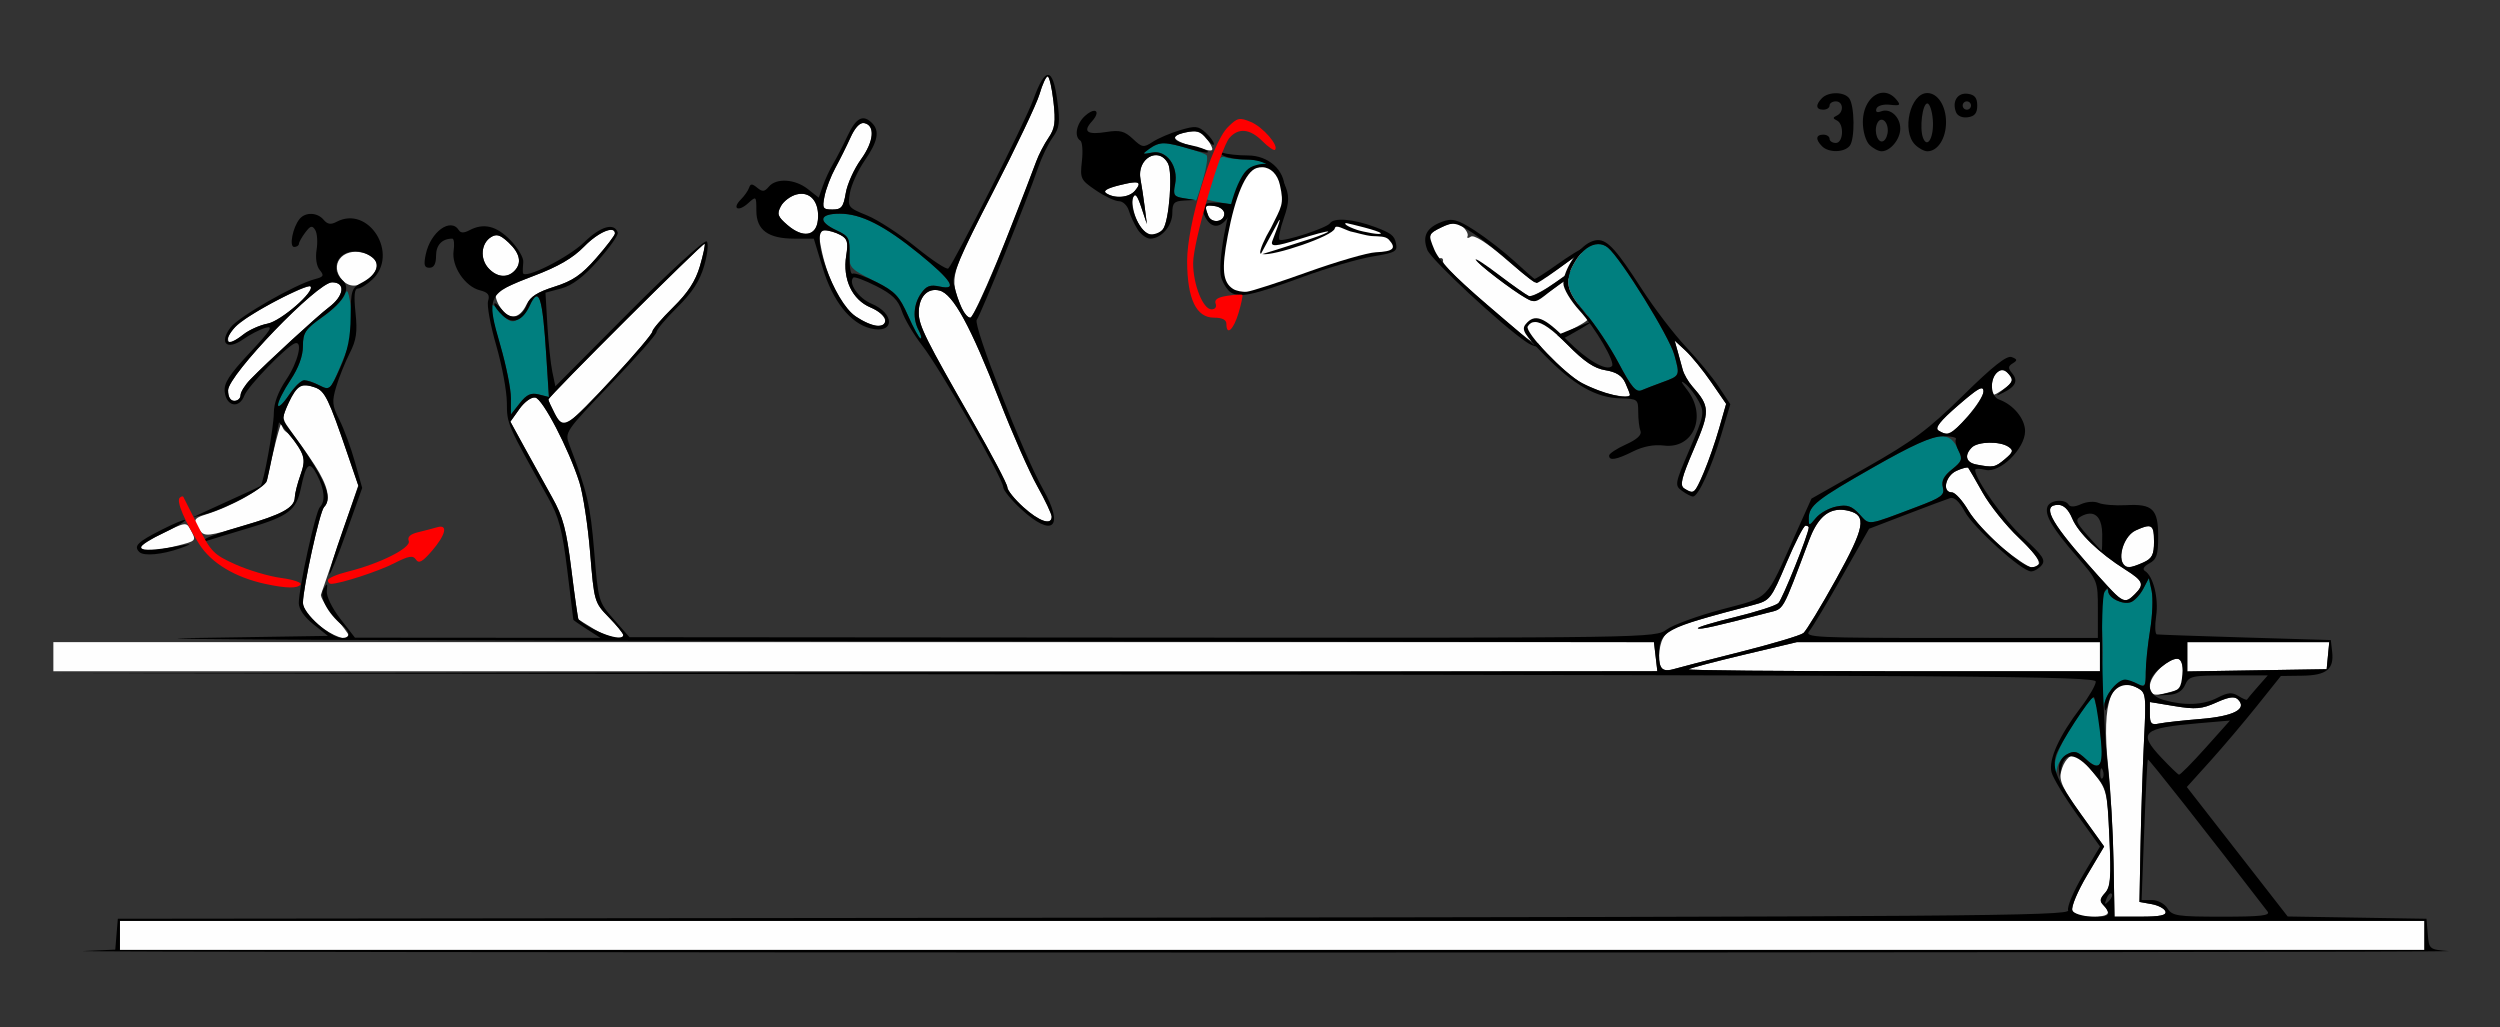 <?xml version="1.0" encoding="UTF-8" standalone="no"?>
<!-- Created with Inkscape (http://www.inkscape.org/) -->

<svg
   xmlns:dc="http://purl.org/dc/elements/1.1/"
   xmlns:cc="http://creativecommons.org/ns#"
   xmlns:rdf="http://www.w3.org/1999/02/22-rdf-syntax-ns#"
   xmlns:svg="http://www.w3.org/2000/svg"
   xmlns="http://www.w3.org/2000/svg"
   xmlns:sodipodi="http://sodipodi.sourceforge.net/DTD/sodipodi-0.dtd"
   xmlns:inkscape="http://www.inkscape.org/namespaces/inkscape"
   id="svg3426"
   version="1.1"
   inkscape:version="0.91 r13725"
   width="601"
   height="247"
   viewBox="0 0 601 247"
   sodipodi:docname="bb920802.svg">
  <rect x="0" y="0" width="601" height="247" fill="#333333" stroke="none"/>
  <defs
     id="defs3430" />
  <sodipodi:namedview
     pagecolor="#b3b3b3"
     bordercolor="#666666"
     borderopacity="1"
     objecttolerance="10"
     gridtolerance="10"
     guidetolerance="10"
     inkscape:pageopacity="0"
     inkscape:pageshadow="2"
     inkscape:window-width="1509"
     inkscape:window-height="800"
     id="namedview3428"
     showgrid="false"
     inkscape:zoom="1.1127288"
     inkscape:cx="227.6735"
     inkscape:cy="222.1696"
     inkscape:window-x="0"
     inkscape:window-y="0"
     inkscape:window-maximized="0"
     inkscape:current-layer="svg3426"
     fit-margin-top="0"
     fit-margin-left="0"
     fit-margin-right="0"
     fit-margin-bottom="0" />
  <g
     id="g4159"
     transform="translate(4.828,3.369)">
    <path
       style="fill:#fefefe"
       d="m 360.682,76.7 c -10.961,-9.012 -18.797,-16.274 -18.614,-17.252 0.114,-0.606 -0.265,-0.92 -0.841,-0.698 -0.619,0.239 -1.406,-0.881 -1.925,-2.741 -0.798,-2.86 -0.576,-3.291 2.449,-4.757 2.54,-1.231 3.718,-1.275 4.981,-0.188 0.91,0.784 1.47,1.841 1.245,2.349 -0.225,0.508 0.122,0.558 0.772,0.111 0.737,-0.507 3.693,1.336 7.854,4.898 3.67,3.141 7.007,5.859 7.417,6.041 0.409,0.181 3.013,-1.296 5.786,-3.284 6.273,-4.496 7.936,-5.189 6.177,-2.573 -1.98,2.944 -11.926,9.792 -13.322,9.173 -0.645,-0.286 -3.896,-2.54 -7.223,-5.01 -3.327,-2.469 -5.578,-3.91 -5.002,-3.202 1.428,1.757 11.517,9.117 12.837,9.364 0.585,0.11 3.082,-1.247 5.548,-3.016 2.466,-1.768 4.614,-3.17 4.772,-3.114 0.159,0.056 0.299,1.599 0.313,3.429 0.018,2.469 0.519,3.812 1.941,5.205 1.872,1.833 1.809,1.934 -2.683,4.317 -8.044,4.269 -8.409,4.296 -12.483,0.947 z"
       id="path4208"
       inkscape:connector-curvature="0" />
    <path
       style="fill:#000000"
       d="M 362.08,78.839 C 356.18,74.862 339.215,59.08 338.306,56.723 c -1.268,-3.285 -0.231,-5.331 3.418,-6.739 2.503,-0.966 3.817,-0.63 7.939,2.027 2.717,1.752 6.983,5.049 9.48,7.328 2.497,2.279 4.702,4.228 4.901,4.332 0.199,0.104 2.63,-1.438 5.403,-3.425 2.773,-1.988 5.833,-3.884 6.8,-4.213 1.471,-0.502 -9.518,7.7 -11.55,8.621 -0.369,0.167 -3.004,-1.81 -5.855,-4.395 -2.851,-2.584 -7.171,-6.005 -9.599,-7.602 -3.952,-2.599 -4.751,-2.74 -7.616,-1.348 -3.104,1.508 -3.154,1.667 -1.673,5.253 1.12,2.712 4.516,6.26 12.735,13.307 l 11.207,9.609 7.792,-3.17 c 6.914,-2.813 7.299,-2.882 3.42,-0.61 -8.056,4.717 -9.993,5.185 -13.026,3.14 z m -0.225,-10.632 c -3.087,-1.695 -11.563,-8.199 -11.931,-9.156 -0.18,-0.468 2.348,1.187 5.618,3.678 3.27,2.491 6.478,4.765 7.128,5.054 0.715,0.317 3.123,-0.87 6.087,-3.001 2.697,-1.938 5.162,-3.41 5.476,-3.271 0.315,0.139 -0.53,0.983 -1.876,1.875 -1.347,0.892 -3.517,2.476 -4.823,3.521 -3.163,2.53 -3.356,2.575 -5.679,1.299 z"
       id="path4204"
       inkscape:connector-curvature="0" />
    <path
       style="fill:#fefefe"
       d="m 24,221.5 0,-3.5 277,0 277,0 0,3.5 0,3.5 -277,0 -277,0 0,-3.5 z m 469.359,-6.007 c -0.319,-0.831 1.267,-4.613 3.536,-8.433 l 4.114,-6.926 -5.499,-7.665 c -4.489,-6.257 -5.38,-8.152 -4.851,-10.317 0.611,-2.498 1.977,-4.102 3.524,-4.137 0.376,-0.008 2.229,1.897 4.118,4.235 3.371,4.171 3.445,4.465 3.979,15.874 0.462,9.866 0.299,11.869 -1.075,13.243 -1.264,1.264 -1.354,1.883 -0.412,2.826 2.078,2.078 1.344,2.807 -2.824,2.807 -2.669,0 -4.227,-0.509 -4.61,-1.507 z m 9.927,-11.245 c -0.118,-7.011 -0.711,-17.534 -1.319,-23.384 -1.637,-15.753 0.788,-22.206 7.079,-18.84 2.029,1.086 2.096,1.638 1.541,12.805 -0.319,6.419 -0.694,17.735 -0.833,25.148 l -0.253,13.478 2.917,0.522 c 1.605,0.287 3.105,1.085 3.333,1.772 0.303,0.912 -1.295,1.249 -5.918,1.248 l -6.333,-0.002 -0.214,-12.748 z m 8.714,-36.031 0,-2.821 5.938,0.982 c 5.038,0.833 6.558,0.702 10.033,-0.865 3.033,-1.368 4.388,-1.555 5.22,-0.722 2.296,2.296 -1.031,4.027 -8.997,4.679 -4.232,0.347 -8.707,0.841 -9.944,1.099 -1.912,0.399 -2.25,0.046 -2.25,-2.352 z m 0,-6.625 C 512,159.073 516.1,155 518.635,155 c 1.762,0 1.868,6.908 0.115,7.448 -5.679,1.75 -6.75,1.614 -6.75,-0.856 z M 8,154.5 8,151 l 192.391,0 192.391,0 0.409,3.5 0.409,3.5 -192.799,0 L 8,158 8,154.5 Z m 386.725,2.891 c -1.031,-1.031 -0.896,-5.202 0.237,-7.32 1.28,-2.392 3.797,-3.321 21.693,-8.009 4.035,-1.057 4.265,-1.348 7.96,-10.075 C 426.708,127.044 428.776,123 429.21,123 429.645,123 430,123.194 430,123.432 c 0,1.509 -6.332,17.276 -7.306,18.192 -0.657,0.618 -5.377,2.136 -10.488,3.373 -5.112,1.237 -9.099,2.444 -8.861,2.682 0.385,0.385 4.239,-0.476 16.841,-3.761 3.961,-1.032 3.223,0.269 9.908,-17.479 2.232,-5.926 5.185,-8.088 9.55,-6.992 4.369,1.096 3.827,3.98 -3.09,16.455 -3.623,6.534 -7.147,12.345 -7.832,12.913 -0.684,0.568 -7.539,2.615 -15.233,4.549 -7.694,1.934 -14.901,3.794 -16.015,4.134 -1.114,0.34 -2.351,0.292 -2.75,-0.107 z m 6.41,0.141 c 0.257,-0.257 6.211,-1.832 13.23,-3.5 L 427.127,151 l 36.436,0 36.436,0 0,3.5 0,3.5 -49.667,0 c -27.317,0 -49.456,-0.211 -49.199,-0.468 z M 521,154.524 521,151 l 17.063,0 17.063,0 -0.313,3.25 -0.313,3.25 -16.75,0.274 -16.75,0.274 0,-3.524 z M 71.75,146.869 C 69.441,144.983 68,142.944 68,141.562 c 0,-3.618 4.038,-21.974 5.063,-23.012 1.726,-1.749 0.963,-5.167 -2.259,-10.129 C 66.684,102.08 63,97.567 63,98.864 c 0,0.56 0.486,1.318 1.081,1.686 0.595,0.367 1.885,1.989 2.867,3.604 1.575,2.59 1.63,3.372 0.463,6.641 -0.727,2.038 -1.342,4.437 -1.367,5.332 -0.07,2.589 -2.351,3.868 -12.257,6.873 -8.425,2.556 -9.403,2.669 -10.537,1.217 -1.763,-2.258 -1.571,-2.985 1,-3.774 6.944,-2.132 14.746,-6.607 15.177,-8.706 2.766,-13.491 5.622,-21.436 8.041,-22.364 0.64,-0.245 2.198,-0.063 3.463,0.405 2.368,0.876 3.232,2.656 7.839,16.137 l 2.534,7.416 -4.283,12.584 c -2.356,6.921 -4.461,13.052 -4.678,13.623 -0.217,0.572 1.192,2.893 3.132,5.159 1.939,2.266 3.526,4.386 3.526,4.711 0,1.567 -3.892,0.204 -7.25,-2.539 z m 66.25,1.011 c -1.925,-1.161 -3.615,-2.213 -3.756,-2.336 -0.141,-0.123 -0.911,-5.502 -1.711,-11.952 -1.204,-9.705 -2.004,-12.707 -4.638,-17.41 -1.751,-3.126 -4.723,-8.496 -6.606,-11.934 l -3.423,-6.251 2.173,-3.052 c 1.222,-1.716 2.893,-2.919 3.817,-2.749 1.8,0.332 8.033,12.309 10.603,20.377 0.889,2.791 2.053,10.425 2.586,16.965 0.954,11.704 1.024,11.947 4.462,15.468 1.921,1.967 3.493,3.896 3.493,4.285 0,1.385 -3.553,0.668 -7,-1.411 z m 366.491,-7.646 C 503.936,139.831 500.512,136.125 496.882,132 c -9.018,-10.247 -10.866,-14 -6.895,-14 1.298,0 2.46,1.132 3.351,3.266 1.468,3.514 6.434,8.303 12.735,12.28 4.339,2.739 4.671,3.567 2.356,5.883 -1.744,1.744 -2.451,1.889 -3.937,0.806 z m -27.933,-11.904 c -3.12,-2.568 -6.814,-6.618 -8.21,-9 -1.396,-2.382 -3.17,-4.33 -3.943,-4.33 -2.419,0 -1.579,-3.964 1.099,-5.184 1.377,-0.628 2.654,-0.955 2.837,-0.729 0.183,0.227 1.747,2.926 3.475,5.998 1.728,3.072 5.634,7.941 8.678,10.821 5.202,4.92 6.141,7.094 3.062,7.094 -0.729,0 -3.879,-2.101 -6.998,-4.67 z m 28.927,3.645 c -1.248,-2.02 0.608,-6.697 3.111,-7.837 3.862,-1.76 4.404,-1.427 4.404,2.701 0,3.144 -0.461,4.05 -2.547,5 -3.133,1.427 -4.153,1.455 -4.968,0.136 z M 29,128.208 c 0,-0.435 2.465,-2 5.477,-3.478 5.293,-2.596 5.511,-2.622 6.5,-0.774 1.455,2.718 1.478,2.692 -3.42,3.925 C 32.349,129.193 29,129.321 29,128.208 Z m 212.17,-9.674 c -2.11,-1.906 -3.836,-4.057 -3.836,-4.779 0,-0.723 -3.788,-7.917 -8.417,-15.988 -11.169,-19.474 -12.827,-22.798 -12.875,-25.825 -0.062,-3.875 2.067,-6.204 4.998,-5.464 3.264,0.824 7.481,8.563 14.482,26.578 3.028,7.793 7.075,16.975 8.992,20.403 1.917,3.429 3.486,6.753 3.486,7.388 0,2.169 -2.991,1.156 -6.83,-2.312 z m 158.922,-4.457 c -1.16,-0.735 -0.758,-2.406 2.284,-9.487 3.936,-9.163 3.91,-10.21 -0.385,-15.091 -0.968,-1.1 -2.001,-2.9 -2.296,-4 -0.295,-1.1 -0.852,-3.125 -1.239,-4.5 l -0.704,-2.5 2.619,2.42 c 1.441,1.331 4.228,4.755 6.193,7.609 l 3.574,5.189 -1.682,5.891 c -2.006,7.025 -5.452,15.397 -6.329,15.376 -0.345,-0.008 -1.261,-0.417 -2.035,-0.907 z m 70.159,-5.783 c -2.469,-0.476 -2.918,-2.226 -1.05,-4.094 1.453,-1.453 6.729,-1.552 8.8,-0.164 1.28,0.858 1.154,1.295 -0.861,2.985 -2.376,1.992 -2.776,2.066 -6.889,1.274 z m -9.062,-8.157 c -0.955,-0.606 0.336,-2.26 4.75,-6.084 C 470.785,89.855 472,89.19 472,90.735 c 0,1.976 -6.963,10.278 -8.596,10.25 -0.497,-0.008 -1.494,-0.39 -2.216,-0.847 z M 128.534,96.066 C 127.69,94.435 127,92.914 127,92.688 c 0,-0.711 37.211,-37.81 37.567,-37.454 0.186,0.186 -0.323,2.597 -1.132,5.358 -1.058,3.611 -2.869,6.396 -6.453,9.926 C 154.242,73.217 152,75.833 152,76.332 c 0,1.235 -17.853,20.519 -20.119,21.732 -1.476,0.79 -2.097,0.42 -3.347,-1.997 z M 50,90.461 C 50,86.787 71.462,64.5 75,64.5 c 3.321,0 2.916,3.244 -0.749,6 C 71.481,72.582 59.345,83.734 55.318,87.896 54.043,89.214 53,90.901 53,91.646 53,92.391 52.325,93 51.5,93 50.56,93 50,92.051 50,90.461 Z m 330.994,0.605 c -1.379,-0.419 -3.854,-1.471 -5.5,-2.337 -4.205,-2.212 -13.872,-12.306 -13.054,-13.631 1.401,-2.267 4.294,-0.931 9.587,4.429 4.016,4.066 6.422,5.681 9.106,6.11 2.568,0.411 3.976,1.304 4.758,3.02 0.611,1.34 1.11,2.641 1.11,2.89 0,0.653 -3.092,0.405 -6.006,-0.481 z M 474,89.723 c 0,-3.152 1.928,-5.028 3.676,-3.577 1.89,1.568 1.659,2.404 -1.176,4.262 -2.419,1.585 -2.5,1.563 -2.5,-0.685 z M 50,78.111 c 0,-2.065 3.995,-5.26 11.376,-9.098 4.332,-2.252 8.127,-3.843 8.435,-3.536 1.168,1.168 -7.117,8.358 -10.325,8.959 -1.806,0.339 -4.412,1.504 -5.792,2.59 C 50.943,79.19 50,79.467 50,78.111 Z M 200.898,72.714 C 197.374,70.344 193.867,63.284 192.472,55.75 191.894,52.631 192.06,52 193.454,52 c 0.922,0 2.598,0.493 3.724,1.095 1.719,0.92 1.947,1.721 1.422,5.003 -0.903,5.646 1.43,10.599 5.864,12.451 C 208.195,72.108 209.289,75 206.148,75 c -1.019,0 -3.381,-1.028 -5.25,-2.286 z m -85.421,-2.109 c -0.907,-1.384 -1.378,-2.956 -1.047,-3.492 0.331,-0.536 4.368,-2.396 8.97,-4.133 5.959,-2.249 9.467,-4.284 12.187,-7.069 C 139,52.415 143,50.719 143,52.767 c 0,0.422 -2.023,3.079 -4.495,5.905 -3.531,4.036 -5.678,5.51 -10.013,6.874 -4.004,1.259 -5.86,2.449 -6.763,4.333 -1.677,3.5 -4.24,3.798 -6.252,0.726 z M 226.156,70.25 c -2.776,-7.025 -2.738,-7.162 7.686,-27.372 C 239.339,32.22 244.394,21.587 245.076,19.25 c 0.682,-2.337 1.561,-4.25 1.953,-4.25 0.392,0 1.019,2.71 1.394,6.022 0.565,4.997 0.362,6.487 -1.196,8.75 C 246.194,31.273 244.861,33.85 244.264,35.5 238.51,51.401 229.395,73 228.439,73 c -0.658,0 -1.685,-1.238 -2.283,-2.75 z M 77.469,63.966 c -3.234,-3.573 -0.052,-7.831 4.919,-6.583 3.431,0.861 4.331,3.166 2.168,5.555 -2.461,2.719 -5.198,3.116 -7.087,1.028 z m 35.105,-2.883 c -2.063,-2.279 -1.752,-5.954 0.63,-7.447 1.341,-0.841 2.248,-0.559 4.25,1.322 2.764,2.597 3.229,4.959 1.345,6.842 -1.755,1.755 -4.248,1.468 -6.225,-0.718 z m 71.909,-10.343 c -2.383,-2.05 -2.597,-2.66 -1.59,-4.542 0.64,-1.196 2.346,-2.471 3.79,-2.833 3.305,-0.829 5.53,1.843 5.11,6.136 -0.384,3.913 -3.573,4.454 -7.31,1.24 z m 83.903,-1.357 c -0.831,-1.989 -1.207,-4.352 -0.835,-5.25 0.497,-1.201 1.027,-0.574 2.003,2.367 l 1.327,4 -0.508,-4 c -0.279,-2.2 -0.742,-5.256 -1.029,-6.791 -0.927,-4.967 4.361,-7.996 6.614,-3.788 1.185,2.215 0.285,13.923 -1.217,15.829 -1.929,2.447 -4.787,1.383 -6.353,-2.367 z m 17.239,-0.916 c -0.942,-2.455 -0.815,-2.633 1.624,-2.287 1.238,0.176 2.25,0.988 2.25,1.806 0,2.077 -3.113,2.464 -3.874,0.481 z M 193.391,43.793 c 0.353,-1.764 1.512,-4.801 2.576,-6.75 1.064,-1.949 2.707,-5.249 3.651,-7.335 1.096,-2.421 2.288,-3.682 3.299,-3.49 2.7,0.514 2.353,4.424 -0.776,8.744 -1.638,2.261 -3.28,5.895 -3.648,8.074 C 197.919,46.437 197.464,47 195.287,47 c -2.322,0 -2.483,-0.272 -1.896,-3.207 z m 67.779,-0.667 c -0.916,-0.581 0.006,-1.182 2.968,-1.934 4.834,-1.227 5.722,-0.934 3.882,1.283 -1.381,1.663 -4.748,1.983 -6.85,0.651 z M 282,31.832 c -4.963,-1.401 -5.684,-2.522 -2.123,-3.304 3.465,-0.761 4.654,-0.272 6.153,2.529 1.153,2.155 0.976,2.189 -4.03,0.776 z"
       id="path4159"
       inkscape:connector-curvature="0" />
    <path
       sodipodi:nodetypes="ssssscssssscscsccsssssssssssssssssssssssssssssssssssssssscccccssssssssssssccscssssccssssscscc"
       inkscape:connector-curvature="0"
       id="path4155"
       d="m 274.824,31 c -0.794,0 -2.306,0.633 -3.363,1.406 -1.806,1.32 -1.764,1.375 0.719,0.9 3.468,-0.663 6.341,3.342 5.48,7.643 -0.519,2.597 -0.281,2.971 2.127,3.338 1.492,0.227 2.791,0.48 2.887,0.562 0.096,0.082 0.866,-2.208 1.711,-5.09 0.845,-2.882 1.217,-5.504 0.826,-5.83 C 284.271,33.147 276.66,31 274.824,31 Z m 14.408,3.33 c -0.927,-0.018 -1.64,1.302 -2.666,4.758 -0.858,2.889 -1.448,5.353 -1.312,5.477 0.136,0.124 2.721,0.669 5.746,1.211 0.456,0.082 0.332,-0.167 0.737,-0.095 0.5,-1.764 1.359,-3.688 1.868,-4.796 2.826,-6.144 8.881,-4.837 9.546,-0.321 C 303.637,40.523 302.471,38.481 301,37 c -1.319,-1.319 -3.333,-2 -5.918,-2 -2.155,0 -4.602,-0.262 -5.438,-0.582 -0.143,-0.055 -0.28,-0.085 -0.412,-0.088 z M 197.039,48 c -4.954,0 -5.316,1.887 -0.768,4 2.851,1.324 3.214,1.946 3.109,5.303 -0.115,3.671 0.085,3.903 5.775,6.775 5.229,2.64 6.165,3.593 8.312,8.449 1.331,3.01 2.687,5.473 3.012,5.473 0.325,0 0.124,-0.87 -0.445,-1.934 -1.494,-2.792 -1.274,-6.281 0.562,-8.902 1.273,-1.818 2.185,-2.151 4.498,-1.643 4.423,0.971 2.859,-1.519 -4.938,-7.859 C 207.742,50.817 202.167,48 197.039,48 Z m 182.318,7.316 c -1.846,0.027 -3.853,1.451 -5.422,4.023 -2.845,4.666 -2.403,7.053 2.314,12.494 2.337,2.696 5.967,8.149 8.064,12.117 3.038,5.748 4.157,7.068 5.5,6.496 0.927,-0.395 3.139,-1.248 4.916,-1.896 4.368,-1.595 4.334,-1.52 2.961,-6.586 -1.197,-4.416 -12.842,-23.221 -15.975,-25.797 -0.715,-0.588 -1.52,-0.864 -2.359,-0.852 z M 78.578,66.658 c -0.178,-0.026 -0.374,0.33 -0.627,0.998 -0.449,1.186 -2.873,3.569 -5.385,5.297 -4.032,2.774 -4.567,3.577 -4.57,6.846 C 67.993,82.235 66.969,85.039 65,88 c -1.645,2.475 -2.994,5.167 -2.996,5.982 -0.002,0.815 1.136,-0.197 2.531,-2.25 2.754,-4.052 3.677,-4.355 7.459,-2.441 2.421,1.225 2.562,1.101 4.844,-4.264 3.195,-7.514 3.507,-9.251 2.66,-14.768 -0.378,-2.459 -0.623,-3.559 -0.92,-3.602 z m 45.652,1.209 c -0.474,-0.056 -1.041,0.756 -1.744,2.301 -0.543,1.193 -1.801,2.655 -2.797,3.25 -1.48,0.884 -2.256,0.569 -4.25,-1.725 -3.039,-3.496 -3.028,-2.342 0.082,8.256 C 116.885,84.596 118,90.169 118,92.334 l 0,3.936 2.131,-2.711 c 1.642,-2.088 2.692,-2.57 4.564,-2.1 l 2.43,0.611 -0.619,-9.785 c -0.632,-9.971 -1.232,-14.295 -2.275,-14.418 z m 337.479,33.674 c -2.75,0.156 -7.248,2.383 -15.564,7.09 C 431.832,116.732 430,118.171 430,121.303 c 0,1.821 0.09,1.81 1.75,-0.189 0.963,-1.159 3.187,-2.386 4.943,-2.725 2.58,-0.498 3.636,-0.138 5.5,1.867 2.534,2.726 1.544,2.854 13.951,-1.838 5.79,-2.19 6.573,-2.784 6.09,-4.631 -0.397,-1.516 0.217,-2.736 2.16,-4.285 2.433,-1.94 2.593,-2.434 1.535,-4.756 -1,-2.194 -2.082,-3.326 -4.221,-3.205 z m 50.049,34.076 -1.35,2.572 c -0.742,1.415 -2.07,2.849 -2.951,3.188 -1.929,0.74 -5.446,-0.966 -5.488,-2.662 -0.017,-0.668 -0.518,-0.375 -1.115,0.652 -0.67,1.154 -0.832,4.103 -0.424,7.711 0.76,6.718 -0.436,22.877 -1.402,18.938 -0.589,-2.403 -0.709,-2.339 -3.678,2 -4.452,6.506 -6.368,10.573 -6.213,13.186 l 0.135,2.299 0.434,-2.252 c 0.239,-1.239 1.345,-2.74 2.459,-3.336 1.64,-0.878 2.467,-0.667 4.355,1.107 3.247,3.05 4.485,1.821 3.822,-3.797 -1.152,-9.762 2.91,-16.797 8.285,-14.348 2.266,1.033 2.374,0.914 2.381,-2.646 0.004,-2.051 0.476,-6.608 1.047,-10.129 0.571,-3.521 0.736,-7.771 0.369,-9.443 z"
       style="fill:#007f7f" />
    <path
       id="path4151"
       d="m 247.137,14.643 c -0.941,-0.037 -2.106,1.919 -3.533,5.861 -1.949,5.383 -18.869,39.012 -20.459,40.664 -0.354,0.368 -3.841,-1.922 -7.748,-5.09 C 211.489,52.911 206.178,49.46 203.594,48.41 199.023,46.552 198.912,46.405 199.496,43 c 0.33,-1.925 1.929,-5.426 3.553,-7.779 3.171,-4.596 3.66,-7.114 1.752,-9.021 -2.152,-2.152 -3.836,-1.275 -5.861,3.051 -1.094,2.337 -2.661,5.375 -3.48,6.75 -0.82,1.375 -1.934,3.769 -2.477,5.32 l -0.986,2.822 -2.633,-2.072 c -3.092,-2.432 -7.595,-2.701 -9.373,-0.559 -1.022,1.231 -1.539,1.278 -2.785,0.25 -1.232,-1.017 -1.613,-1.015 -1.957,0.006 -0.235,0.697 -1.116,1.957 -1.957,2.799 -2.227,2.227 -0.669,3.086 1.703,0.939 C 176.967,43.72 177,43.75 177,47.289 177,51.923 179.825,54 186.125,54 l 4.68,0 2.184,7.186 c 2.381,7.839 6.621,13.177 11.426,14.383 5.824,1.462 6.014,-3.527 0.227,-5.945 -3.08,-1.287 -5.627,-4.97 -4.332,-6.266 0.271,-0.271 2.749,0.652 5.506,2.049 3.877,1.964 5.273,3.326 6.158,6.01 0.63,1.909 2.831,5.634 4.893,8.277 4.309,5.526 19.469,32.016 19.469,34.02 0,0.737 1.94,3.127 4.311,5.312 7.589,6.995 10.483,4.388 5.289,-4.764 C 241.203,105.925 228.989,74.719 229.984,73.512 230.9,72.401 242.279,44.193 244.713,37 c 0.838,-2.475 2.409,-5.748 3.49,-7.273 1.709,-2.41 1.856,-3.587 1.131,-9 -0.539,-4.02 -1.256,-6.047 -2.197,-6.084 z M 247.029,15 c 0.392,0 1.02,2.709 1.395,6.021 0.565,4.997 0.361,6.487 -1.197,8.75 -1.033,1.5 -2.366,4.079 -2.963,5.729 -0.597,1.65 -4.133,10.762 -7.857,20.25 -3.724,9.488 -7.309,17.25 -7.967,17.25 -1.217,0 -2.878,-3.39 -3.98,-8.123 -0.478,-2.054 1.553,-6.82 9.383,-22 C 239.339,32.219 244.394,21.587 245.076,19.25 245.758,16.913 246.637,15 247.029,15 Z m 200.746,3.922 C 445.302,19.049 443,21.888 443,26 c 0,2.173 0.687,4.542 1.572,5.428 C 445.437,32.292 446.754,33 447.5,33 c 2.107,0 4.5,-2.898 4.5,-5.449 0,-2.811 -2.399,-4.995 -4.57,-4.162 -1.022,0.392 -1.439,0.162 -1.158,-0.639 0.25,-0.714 1.649,-1.114 3.26,-0.934 2.461,0.275 2.657,0.115 1.523,-1.25 -0.994,-1.198 -2.155,-1.702 -3.279,-1.645 z M 458.5,19 c -4.104,0 -6.249,9.107 -2.928,12.428 C 456.437,32.292 457.754,33 458.5,33 c 2.513,0 4.5,-3.091 4.5,-7 0,-3.909 -1.987,-7 -4.5,-7 z m -21.912,0.041 c -1.28,-0.01 -2.605,0.375 -3.389,1.158 C 431.566,21.832 431.692,23 433.5,23 c 0.825,0 1.5,-0.45 1.5,-1 0,-0.55 0.675,-1 1.5,-1 1.813,0 2.003,2.598 0.25,3.416 -1,0.467 -1,0.701 0,1.168 C 438.552,26.425 438.34,31 436.5,31 c -0.825,0 -1.5,-0.45 -1.5,-1 0,-0.55 -0.675,-1 -1.5,-1 -1.808,0 -1.934,1.168 -0.301,2.801 1.585,1.585 5.281,1.529 6.633,-0.1 1.298,-1.564 1.209,-9.697 -0.125,-11.451 -0.604,-0.794 -1.84,-1.199 -3.119,-1.209 z m 31.209,0.102 c -2.174,-0.042 -3.342,1.995 -2.408,4.428 0.361,0.942 1.505,1.442 2.857,1.25 C 469.899,24.586 470.5,23.833 470.5,22 c 0,-1.833 -0.601,-2.586 -2.254,-2.82 -0.154,-0.022 -0.304,-0.034 -0.449,-0.037 z M 468,21 c 0.55,0 1,0.45 1,1 0,0.55 -0.45,1 -1,1 -0.55,0 -1,-0.45 -1,-1 0,-0.55 0.45,-1 1,-1 z m -9.5,0.5 c 0.55,0 1.143,1.746 1.318,3.881 0.34,4.146 -1.286,7.169 -2.355,4.381 C 456.583,27.468 457.332,21.5 458.5,21.5 Z m -200.273,1.76 c -0.494,0.005 -1.278,0.381 -2.221,1.234 -2.075,1.878 -2.665,4.981 -1.127,5.932 0.483,0.299 0.656,2.523 0.383,4.943 -0.473,4.199 -0.319,4.52 3.354,7.016 C 260.732,43.823 263.229,45 264.164,45 c 0.935,0 2.004,1.012 2.373,2.25 0.369,1.238 1.309,3.263 2.09,4.5 0.78,1.238 2.16,2.25 3.066,2.25 C 274.344,54 277,50.921 277,47.846 c 0,-2.401 0.43,-2.87 2.75,-2.996 l 2.75,-0.148 -2.713,-0.414 c -2.408,-0.367 -2.646,-0.741 -2.127,-3.338 0.86,-4.301 -2.012,-8.306 -5.48,-7.643 -2.483,0.475 -2.524,0.42 -0.719,-0.9 2.404,-1.758 3.839,-1.748 9.826,0.068 2.632,0.799 4.549,1.069 4.26,0.602 -0.289,-0.467 -2.088,-1.143 -4,-1.502 -4.671,-0.876 -5.275,-2.256 -1.363,-3.115 2.61,-0.573 3.534,-0.291 5.008,1.529 0.994,1.228 1.809,1.803 1.809,1.277 0,-0.526 -0.9,-1.771 -2.002,-2.768 -1.777,-1.608 -2.473,-1.672 -6.178,-0.562 -2.296,0.688 -5.237,1.947 -6.535,2.797 -2.195,1.438 -2.528,1.387 -4.779,-0.729 -1.986,-1.866 -3.12,-2.161 -6.311,-1.65 -4.667,0.746 -5.78,-0.051 -3.537,-2.529 1.407,-1.555 1.391,-2.574 0.568,-2.564 z m 189.324,2.141 C 448.279,25.451 449,26.46 449,28 c 0,1.035 -0.454,2.162 -1.008,2.504 -1.285,0.794 -2.393,-2.013 -1.605,-4.066 0.288,-0.751 0.727,-1.067 1.164,-1.037 z m -245.02,0.814 c 0.131,-0.021 0.26,-0.02 0.387,0.004 2.7,0.514 2.352,4.424 -0.777,8.744 -1.638,2.261 -3.278,5.895 -3.646,8.074 C 197.92,46.437 197.464,47 195.287,47 c -2.322,0 -2.483,-0.272 -1.896,-3.207 0.353,-1.764 1.512,-4.801 2.576,-6.75 1.064,-1.949 2.708,-5.249 3.652,-7.334 0.959,-2.119 1.992,-3.349 2.912,-3.494 z m 85.697,6.891 c -0.279,-0.018 -0.008,0.224 0.771,0.785 0.825,0.593 3.413,1.085 5.75,1.094 4.955,0.018 8.027,2.488 8.23,6.551 0.238,0.931 0.549,1.685 0.824,1.973 C 303.93,43.018 304,42.493 304,41.932 304,37.483 300.104,34 295.127,34 c -2.18,0 -4.787,-0.267 -5.795,-0.594 -0.571,-0.185 -0.936,-0.29 -1.104,-0.301 z m -14.99,0.828 c 1.015,0.063 2.015,0.673 2.719,1.988 1.185,2.215 0.286,13.922 -1.217,15.828 -0.542,0.688 -1.853,1.25 -2.914,1.25 -2.271,0 -5.324,-6.332 -4.275,-8.867 0.497,-1.201 1.028,-0.574 2.004,2.367 l 1.326,4 -0.508,-4 c -0.279,-2.2 -0.743,-5.256 -1.029,-6.791 -0.638,-3.415 1.663,-5.915 3.895,-5.775 z m -5.262,6.541 c 1.279,-0.019 1.193,0.617 0.043,2.002 -1.381,1.663 -4.748,1.983 -6.85,0.65 -0.916,-0.581 0.007,-1.182 2.969,-1.934 1.813,-0.46 3.071,-0.707 3.838,-0.719 z m -80.107,2.738 c 2.634,0.015 4.294,2.531 3.926,6.287 -0.384,3.913 -3.574,4.454 -7.311,1.24 -2.383,-2.05 -2.597,-2.661 -1.59,-4.543 0.64,-1.196 2.344,-2.469 3.789,-2.832 0.413,-0.104 0.809,-0.154 1.186,-0.152 z m 99.146,2.111 c -2.859,0.041 -3.363,1.156 -2.072,3.568 1.441,2.692 3.539,2.685 5.432,-0.018 0.431,-0.616 0.819,-1.035 1.266,-1.311 0.152,-0.591 0.305,-1.146 0.463,-1.699 -2.154,-0.365 -3.854,-0.559 -5.088,-0.541 z m -1.182,0.723 c 0.34,-0.006 0.806,0.046 1.416,0.133 1.238,0.176 2.25,0.989 2.25,1.807 0,2.077 -3.114,2.463 -3.875,0.48 -0.706,-1.841 -0.812,-2.401 0.209,-2.42 z M 197.039,48 c 5.128,0 10.703,2.817 19.119,9.662 7.797,6.341 9.36,8.831 4.938,7.859 -2.313,-0.508 -3.225,-0.175 -4.498,1.643 -1.836,2.621 -2.057,6.11 -0.562,8.902 C 216.605,77.13 216.805,78 216.48,78 c -0.325,0 -1.679,-2.462 -3.01,-5.471 -2.061,-4.66 -3.169,-5.849 -7.482,-8.035 -2.785,-1.411 -5.426,-2.342 -5.869,-2.068 -0.443,0.274 -0.764,-1.621 -0.713,-4.213 0.087,-4.371 -0.141,-4.822 -3.135,-6.213 -4.549,-2.113 -4.187,-4 0.768,-4 z m -126.98,0.053 c -1.081,-0.042 -2.152,0.355 -2.855,1.203 C 65.543,51.256 64.619,56 65.891,56 c 0.61,0 1.123,-0.338 1.141,-0.75 0.017,-0.412 0.71,-1.649 1.539,-2.746 1.239,-1.639 1.663,-1.742 2.379,-0.584 0.479,0.775 0.629,2.906 0.332,4.736 -0.325,2.006 -0.026,3.947 0.754,4.887 1.102,1.328 0.935,1.651 -1.121,2.178 -4.709,1.206 -18.393,9.043 -20.336,11.645 -2.821,3.778 -0.84,5.596 3.074,2.822 C 55.219,77.078 57.625,75.839 59,75.438 c 1.997,-0.584 1.233,0.626 -3.807,6.014 -4.958,5.301 -6.241,7.31 -6,9.389 0.41,3.533 3.497,4.106 4.725,0.877 0.863,-2.27 10.106,-11.813 12.156,-12.551 2,-0.719 0.734,4.564 -2.092,8.734 -1.942,2.866 -2.982,5.656 -2.982,8 0,3.349 -2.475,16.989 -3.184,17.549 -0.174,0.138 -2.791,1.363 -5.816,2.723 -3.025,1.36 -6.625,3.006 -8,3.656 l -2.5,1.182 2.5,-0.627 c 5.221,-1.313 14.875,-6.428 15.324,-8.119 0.258,-0.97 1.021,-4.545 1.695,-7.945 l 1.225,-6.182 2.219,2.682 c 3.949,4.775 4.334,6.096 2.928,10.033 -0.717,2.006 -1.324,4.425 -1.348,5.375 -0.062,2.435 -3.321,4.208 -12.543,6.824 -4.4,1.248 -8.45,2.673 -9,3.168 -0.627,0.564 -0.44,0.71 0.5,0.391 0.825,-0.28 5.375,-1.666 10.111,-3.078 9.411,-2.807 11.299,-4.258 12.393,-9.531 1.251,-6.033 2.074,-6.716 3.881,-3.221 1.818,3.516 2.067,6.363 0.678,7.771 C 71.03,119.597 67,137.959 67,141.617 c 0,1.428 1.326,3.354 3.502,5.09 l 3.5,2.793 -33.25,0.52 c -18.288,0.286 53.436,0.624 159.389,0.75 L 392.781,151 l 0.408,3.498 0.408,3.496 L 200.549,158.25 7.5,158.506 l 245.75,0.246 c 217.033,0.219 245.75,0.423 245.75,1.74 0,0.82 -1.634,3.633 -3.633,6.25 -5.178,6.782 -7.771,12.512 -7.018,15.514 0.345,1.376 3.111,5.963 6.145,10.191 l 5.516,7.688 -4.115,6.926 c -2.265,3.813 -3.855,7.601 -3.537,8.43 0.513,1.337 -25.631,1.534 -234.139,1.758 L 23.5,217.5 l -0.309,3.709 -0.307,3.709 -7.693,0.34 C 10.961,225.445 138.225,225.608 298,225.619 c 159.775,0.011 288.388,-0.147 285.807,-0.352 -4.611,-0.366 -4.698,-0.437 -5,-4.07 L 578.5,217.5 l -16.684,-0.273 -16.684,-0.273 -12.121,-15.561 -12.123,-15.561 5.562,-6.166 c 3.059,-3.391 8.146,-9.398 11.305,-13.348 l 5.744,-7.182 5.127,-0.068 c 5.844,-0.078 7.678,-1.546 7.195,-5.758 L 555.5,150.5 535,149.889 c -11.275,-0.337 -20.864,-0.674 -21.311,-0.75 -0.446,-0.076 -0.527,-2.051 -0.178,-4.389 0.64,-4.286 -0.69,-9.625 -2.709,-10.873 -0.653,-0.404 -0.238,-1.108 1.062,-1.805 1.771,-0.948 2.135,-2.053 2.135,-6.484 0,-6.58 -1.32,-7.865 -7.717,-7.514 -2.631,0.144 -5.6,-0.097 -6.598,-0.537 -1.022,-0.45 -2.861,-0.323 -4.213,0.293 -1.51,0.688 -2.622,0.738 -2.996,0.133 -0.907,-1.468 -4.468,-1.147 -5.084,0.459 -0.757,1.973 1.081,5.101 7.018,11.943 5.058,5.83 5.09,5.909 5.09,12.75 l 0,6.883 -35.373,0 c -32.741,9.4e-4 -35.27,-0.121 -34,-1.646 0.755,-0.906 4.298,-6.812 7.873,-13.125 l 6.5,-11.479 9,-3.449 c 4.95,-1.897 9.675,-3.663 10.5,-3.924 0.965,-0.306 2.206,0.839 3.479,3.207 2.1,3.907 13.731,14.418 15.955,14.418 0.726,0 1.874,-0.665 2.549,-1.479 1.019,-1.228 0.285,-2.34 -4.344,-6.57 C 476.963,121.678 470,111.902 470,109.609 c 0,-0.356 1.123,-0.366 2.494,-0.021 3.432,0.861 9.506,-5.09 9.506,-9.314 0,-2.957 -2.82,-6.383 -6.25,-7.594 -2.094,-0.739 -2.339,-4.947 -0.383,-6.57 1.044,-0.866 1.683,-0.754 2.701,0.473 1.142,1.376 0.982,1.89 -1.117,3.58 -2.156,1.736 -2.189,1.844 -0.258,0.9 3.039,-1.485 3.699,-2.884 2.207,-4.682 -1.036,-1.249 -1.01,-1.693 0.137,-2.402 1.172,-0.725 1.131,-0.977 -0.246,-1.506 -1.188,-0.456 -4.475,2.136 -11.664,9.197 C 458.699,99.948 455.027,102.685 443.881,109 l -13.236,7.5 -3.816,8.5 c -7.374,16.419 -5.975,14.99 -17.797,18.148 -5.757,1.538 -11.701,3.709 -13.209,4.824 -2.721,2.011 -3.686,2.027 -126.031,1.934 L 146.5,149.812 l -3.748,-4.264 c -3.717,-4.228 -3.757,-4.363 -4.74,-16.402 -0.903,-11.058 -1.661,-14.305 -5.982,-25.646 -1.123,-2.946 -0.942,-3.208 9.91,-14.5 6.079,-6.325 11.055,-11.966 11.057,-12.537 0.002,-0.571 2.246,-3.247 4.986,-5.945 3.593,-3.539 5.394,-6.313 6.461,-9.951 0.822,-2.805 1.098,-5.425 0.621,-5.902 -0.477,-0.477 -8.745,7.065 -18.621,16.988 L 128.682,89.5 127.949,86 c -0.403,-1.925 -0.939,-6.988 -1.191,-11.252 l -0.457,-7.752 3.789,-1.02 c 2.653,-0.714 5.313,-2.73 8.863,-6.713 2.79,-3.13 4.916,-6.156 4.727,-6.727 -0.819,-2.461 -4.128,-1.515 -8.045,2.301 -3.828,3.729 -14.487,9.076 -14.75,7.398 -0.063,-0.404 -0.027,-1.577 0.082,-2.604 0.109,-1.027 -1.277,-3.389 -3.08,-5.25 -3.363,-3.469 -6.464,-4.216 -9.893,-2.381 -1.252,0.67 -2.078,0.67 -2.492,0 -1.957,-3.167 -6.821,0.341 -7.971,5.748 C 96.982,60.336 97.163,61 98.42,61 99.495,61 100,60.077 100,58.107 100,55.523 101.449,54 103.908,54 c 0.41,0 0.55,1.326 0.312,2.947 -0.54,3.678 2.727,8.572 6.324,9.475 1.956,0.491 2.425,1.097 1.967,2.541 -0.331,1.043 0.544,5.844 1.943,10.672 1.4,4.828 2.556,11.048 2.568,13.822 0.023,5.13 0.002,5.083 9.875,22.727 2.633,4.705 3.431,7.709 4.641,17.461 0.804,6.478 1.461,11.864 1.461,11.969 0,0.104 1.462,1.127 3.25,2.271 l 3.25,2.082 -29.5,-0.021 -29.5,-0.021 -3.5,-4.514 c -2.01,-2.593 -3.4,-5.451 -3.264,-6.713 0.212,-1.962 0.126,-2.009 -0.807,-0.434 -1.076,1.816 0.969,5.747 4.523,8.697 C 79.455,148.622 79.429,150 77.395,150 74.641,150 68,144.046 68,141.576 c 0,-3.627 4.036,-21.985 5.062,-23.025 2.318,-2.349 0.234,-6.99 -8.637,-19.234 -1.449,-2.001 -1.436,-2.491 0.154,-5.842 1.998,-4.21 3.147,-4.88 6.35,-3.695 2.371,0.877 3.233,2.656 7.861,16.207 l 2.557,7.484 -3.684,10.422 c -2.026,5.732 -3.517,10.586 -3.314,10.789 0.203,0.203 2.061,-4.383 4.131,-10.191 l 3.764,-10.562 -1.738,-6.213 c -0.955,-3.418 -2.633,-7.979 -3.729,-10.135 -1.753,-3.45 -1.846,-4.41 -0.773,-8 0.67,-2.244 2.123,-5.858 3.229,-8.029 1.617,-3.176 1.892,-5.084 1.404,-9.75 C 80.207,67.692 80.372,66 81.201,66 c 0.644,0 2.211,-0.978 3.484,-2.174 6.521,-6.126 -0.892,-17.998 -8.646,-13.848 -1.329,0.711 -2.165,0.574 -3.057,-0.5 -0.751,-0.904 -1.842,-1.384 -2.924,-1.426 z m 71.91,3.832 C 142.61,51.853 143,52.128 143,52.768 c 0,0.422 -2.022,3.078 -4.494,5.904 -3.549,4.058 -5.671,5.509 -10.088,6.898 -4.054,1.275 -5.839,2.407 -6.49,4.119 -1.325,3.485 -3.9,4.064 -6.084,1.367 C 114.829,69.804 114,69.209 114,69.734 c 0,0.526 0.926,1.794 2.059,2.818 2.364,2.14 4.775,1.245 6.428,-2.385 2.251,-4.943 3.1,-2.386 4.02,12.117 l 0.619,9.785 -2.43,-0.611 c -1.873,-0.47 -2.922,0.012 -4.564,2.1 L 118,96.27 l 0,-3.928 c 0,-2.16 -1.161,-7.929 -2.578,-12.818 -3.381,-11.664 -3.035,-12.387 7.895,-16.512 6.039,-2.279 9.54,-4.307 12.27,-7.102 2.347,-2.403 4.972,-3.955 6.383,-4.025 z M 193.455,52 c 0.922,0 2.597,0.493 3.723,1.096 1.719,0.92 1.947,1.72 1.422,5.002 -0.903,5.646 1.431,10.599 5.865,12.451 1.945,0.813 3.535,2.147 3.535,2.965 0,2.177 -3.215,1.815 -7.102,-0.799 C 195.689,69.211 189.505,52 193.455,52 Z m -78.844,1.189 c 0.769,0.043 1.592,0.592 2.844,1.768 2.764,2.597 3.229,4.96 1.346,6.844 -1.755,1.755 -4.249,1.467 -6.227,-0.719 -2.063,-2.279 -1.751,-5.954 0.631,-7.447 0.503,-0.315 0.945,-0.471 1.406,-0.445 z m 264.645,1.162 c -0.566,0.016 -1.139,0.185 -1.762,0.469 -2.963,1.35 -6.485,6.75 -6.49,9.951 -0.002,1.25 1.739,4.175 3.867,6.5 3.828,4.182 8.69,12.502 7.816,13.375 -1.309,1.309 -6.006,-1.407 -10.758,-6.219 -5.572,-5.642 -7.791,-6.504 -9.973,-3.875 -1.1,1.325 -0.422,2.436 4.627,7.578 6.99,7.119 12.337,10.143 18.166,10.273 4.085,0.092 4.25,0.218 4.25,3.264 1.4e-4,1.743 0.243,3.804 0.541,4.58 0.359,0.935 -0.823,2.025 -3.5,3.232 -2.223,1.002 -4.041,2.205 -4.041,2.672 0,1.318 1.749,1.013 5.789,-1.01 2.388,-1.195 5.013,-1.695 7.363,-1.402 7.128,0.888 10.476,-7.061 5.625,-13.355 -1.554,-2.017 -1.686,-2.455 -0.436,-1.457 0.984,0.785 2.449,2.701 3.254,4.258 1.373,2.656 1.235,3.363 -2.242,11.457 -3.561,8.289 -3.632,8.68 -1.838,9.992 1.027,0.751 2.221,1.365 2.654,1.365 1.268,0 4.434,-6.918 6.789,-14.844 l 2.182,-7.346 -2.744,-4.154 C 406.887,87.371 403.315,83.025 400.459,80 c -2.856,-3.025 -7.66,-9.325 -10.674,-14 -5.743,-8.909 -8.074,-11.72 -10.529,-11.648 z m -214.689,0.883 c 0.186,0.186 -0.322,2.597 -1.131,5.357 -1.058,3.611 -2.869,6.396 -6.453,9.926 C 154.242,73.216 152,75.833 152,76.332 c 0,0.499 -4.118,5.374 -9.152,10.834 -11.308,12.265 -12.265,12.86 -14.312,8.9 C 127.691,94.434 127,92.914 127,92.688 c 0,-0.711 37.21,-37.809 37.566,-37.453 z m 214.791,0.082 c 0.839,-0.012 1.645,0.264 2.359,0.852 3.132,2.576 14.778,21.381 15.975,25.797 1.373,5.066 1.407,4.991 -2.961,6.586 -1.777,0.649 -3.989,1.502 -4.916,1.896 -1.343,0.572 -2.462,-0.748 -5.5,-6.496 -2.098,-3.968 -5.727,-9.421 -8.064,-12.117 -4.718,-5.441 -5.16,-7.828 -2.314,-12.494 1.569,-2.573 3.576,-3.996 5.422,-4.023 z M 80.234,57.057 c 1.397,-0.068 2.945,0.361 4.324,1.385 2.313,1.718 1.215,4.314 -2.656,6.277 -2.173,1.102 -2.406,1.864 -2.441,8 -0.029,4.987 -0.692,8.245 -2.506,12.309 -2.391,5.357 -2.544,5.487 -4.961,4.264 -1.372,-0.694 -3.041,-1.267 -3.709,-1.275 -0.668,-0.008 -2.355,1.664 -3.75,3.717 -1.395,2.053 -2.534,3.065 -2.531,2.25 C 62.006,93.167 63.355,90.475 65,88 c 1.952,-2.936 2.993,-5.771 2.996,-8.156 0.004,-3.225 0.576,-4.067 4.859,-7.145 5.181,-3.722 6.82,-6.894 4.541,-8.785 C 76.628,63.276 76,62.001 76,61.078 c 0,-2.414 1.906,-3.908 4.234,-4.021 z M 75,64.5 c 3.321,0 2.915,3.244 -0.75,6 C 71.481,72.582 59.345,83.735 55.318,87.896 54.043,89.214 53,90.902 53,91.646 53,92.391 52.325,93 51.5,93 50.56,93 50,92.051 50,90.461 50,86.787 71.462,64.5 75,64.5 Z m -5.508,0.922 c 0.158,-0.014 0.266,0.002 0.318,0.055 1.168,1.168 -7.116,8.359 -10.324,8.961 -1.806,0.339 -4.413,1.502 -5.793,2.588 -4.004,3.15 -5.218,1.987 -1.943,-1.861 1.89,-2.221 15.373,-9.528 17.742,-9.742 z m 150.488,0.918 c 0.339,-4.66e-4 0.692,0.044 1.059,0.137 3.264,0.824 7.481,8.563 14.482,26.578 3.028,7.793 7.075,16.976 8.992,20.404 1.917,3.429 3.486,6.752 3.486,7.387 0,2.169 -2.991,1.158 -6.83,-2.311 -2.11,-1.906 -3.836,-4.059 -3.836,-4.781 0,-0.723 -3.789,-7.917 -8.418,-15.988 -11.169,-19.474 -12.826,-22.797 -12.875,-25.824 -0.055,-3.391 1.569,-5.598 3.939,-5.602 z m 144.238,7.701 c 1.665,0.018 4.169,1.801 7.809,5.486 4.016,4.066 6.422,5.68 9.105,6.109 2.568,0.411 3.976,1.304 4.758,3.02 0.611,1.34 1.109,2.642 1.109,2.891 0,1.33 -6.775,-0.33 -11.506,-2.818 -4.205,-2.212 -13.873,-12.306 -13.055,-13.631 0.438,-0.708 1.022,-1.065 1.779,-1.057 z m 33.533,4.459 2.619,2.42 c 1.441,1.331 4.228,4.755 6.193,7.609 l 3.574,5.188 -1.684,5.893 c -0.925,3.24 -2.586,8.028 -3.691,10.641 -2.118,5.005 -2.42,5.254 -4.672,3.828 -1.16,-0.735 -0.759,-2.408 2.283,-9.488 3.936,-9.163 3.91,-10.21 -0.385,-15.09 -0.968,-1.1 -2.002,-2.9 -2.297,-4 -0.295,-1.1 -0.851,-3.125 -1.238,-4.5 l -0.703,-2.5 z m 73.818,11.475 C 471.881,89.985 472,90.252 472,90.734 c 0,1.063 -1.73,3.808 -3.846,6.1 -3.995,4.327 -4.772,4.694 -6.967,3.303 -0.955,-0.606 0.336,-2.258 4.75,-6.082 3.332,-2.887 4.948,-4.104 5.633,-4.08 z m -348.094,2.221 c 0.137,-0.02 0.263,-0.019 0.379,0.002 1.8,0.332 8.033,12.309 10.604,20.377 0.889,2.791 2.053,10.425 2.586,16.965 0.954,11.704 1.025,11.948 4.463,15.469 1.921,1.967 3.492,3.896 3.492,4.285 0,1.8 -7.338,-0.757 -10.756,-3.748 -0.141,-0.123 -0.911,-5.501 -1.711,-11.951 -1.204,-9.705 -2.005,-12.707 -4.639,-17.41 -1.751,-3.126 -4.723,-8.496 -6.605,-11.934 l -3.424,-6.252 2.174,-3.053 c 1.069,-1.501 2.482,-2.61 3.438,-2.75 z m 338.693,9.312 c 2.019,-0.033 3.462,0.28 3.205,0.695 -0.257,0.415 0.051,1.724 0.684,2.906 0.994,1.858 0.774,2.449 -1.615,4.354 -1.985,1.583 -2.607,2.802 -2.209,4.324 0.483,1.847 -0.3,2.441 -6.09,4.631 -12.407,4.692 -11.417,4.564 -13.951,1.838 -1.864,-2.005 -2.92,-2.365 -5.5,-1.867 -1.756,0.339 -3.981,1.565 -4.943,2.725 -1.66,2 -1.75,2.011 -1.75,0.189 0,-3.098 1.799,-4.53 15.5,-12.332 9.411,-5.359 14.013,-7.42 16.67,-7.463 z m 11.199,1.545 c 1.759,-0.033 3.595,0.289 4.631,0.982 1.28,0.858 1.153,1.295 -0.861,2.984 -2.376,1.992 -2.775,2.068 -6.889,1.275 -2.469,-0.476 -2.919,-2.228 -1.051,-4.096 0.727,-0.727 2.41,-1.114 4.17,-1.146 z m -5.355,5.965 c 0.167,-0.009 0.282,0.014 0.328,0.07 0.183,0.227 1.746,2.926 3.475,5.998 1.728,3.072 5.633,7.941 8.678,10.82 3.045,2.88 5.279,5.653 4.963,6.164 C 485.141,132.581 484.286,133 483.557,133 481.206,133 470.964,123.794 468.348,119.33 466.952,116.948 465.177,115 464.404,115 c -2.419,0 -1.579,-3.963 1.1,-5.184 1.033,-0.471 2.009,-0.773 2.51,-0.799 z M 489.986,118 c 1.298,0 2.46,1.132 3.352,3.266 1.468,3.514 6.433,8.303 12.734,12.281 4.339,2.739 4.671,3.566 2.355,5.881 -2.648,2.648 -2.717,2.603 -11.545,-7.428 -9.018,-10.247 -10.868,-14 -6.896,-14 z m -52.652,1.178 c 0.724,-0.027 1.492,0.064 2.311,0.27 4.369,1.096 3.828,3.979 -3.09,16.455 -3.623,6.534 -7.148,12.344 -7.832,12.912 -0.684,0.568 -7.54,2.615 -15.234,4.549 -7.694,1.934 -14.9,3.795 -16.014,4.135 -2.511,0.766 -3.475,-0.13 -3.475,-3.23 0,-5.962 1.114,-6.562 22.654,-12.205 4.035,-1.057 4.265,-1.348 7.961,-10.076 2.093,-4.943 4.161,-8.986 4.596,-8.986 0.434,0 0.789,0.194 0.789,0.432 0,1.509 -6.333,17.277 -7.307,18.193 -0.657,0.618 -5.375,2.134 -10.486,3.371 -5.112,1.237 -9.1,2.445 -8.861,2.684 0.385,0.385 4.238,-0.477 16.84,-3.762 3.961,-1.032 3.223,0.269 9.908,-17.479 1.814,-4.815 4.104,-7.145 7.24,-7.262 z m 60.182,0.93 c 1.866,-0.07 2.994,1.655 3.033,4.885 0.027,2.205 -0.039,4.008 -0.146,4.008 -0.107,0 -1.639,-1.643 -3.402,-3.652 -2.79,-3.178 -2.997,-3.77 -1.584,-4.561 0.773,-0.433 1.478,-0.656 2.1,-0.68 z m -457.869,1.516 c -0.329,-0.104 -2.612,0.845 -5.547,2.326 -5.874,2.965 -6.868,3.95 -5.434,5.385 1.046,1.046 5.459,0.644 9.834,-0.895 2.2,-0.773 2.875,-1.181 1.5,-0.908 -11.91,2.365 -14.273,1.344 -5.934,-2.562 2.786,-1.305 5.304,-2.76 5.598,-3.234 0.037,-0.059 0.029,-0.097 -0.018,-0.111 z m 472.041,1.508 c 1.102,0.031 1.312,1.129 1.312,3.709 0,3.144 -0.461,4.05 -2.547,5 -1.401,0.638 -2.95,1.16 -3.441,1.16 -3.253,0 -1.957,-7.248 1.584,-8.861 1.448,-0.66 2.431,-1.026 3.092,-1.008 z m 0.07,12.486 0.666,3.039 c 0.367,1.672 0.202,5.923 -0.369,9.443 -0.571,3.521 -1.043,8.104 -1.047,10.186 -0.007,3.432 -0.188,3.688 -1.941,2.75 -1.064,-0.569 -2.414,-1.035 -3,-1.035 -1.922,0 -5.069,3.952 -4.977,6.25 0.071,1.762 0.29,1.56 1.012,-0.936 1.05,-3.63 3.839,-4.953 6.943,-3.291 2.029,1.086 2.096,1.639 1.541,12.807 -0.319,6.419 -0.693,17.736 -0.832,25.148 l -0.254,13.477 2.918,0.523 c 1.605,0.287 3.103,1.084 3.332,1.771 0.303,0.912 -1.294,1.249 -5.916,1.248 l -6.334,-0.002 -0.234,-13.248 C 503.136,196.462 502.526,186.225 501.91,181 c -1.389,-11.782 -1.918,-40.38 -0.781,-42.174 0.6,-0.947 0.845,-0.979 0.855,-0.111 0.021,1.692 3.54,3.404 5.473,2.662 0.881,-0.338 2.21,-1.772 2.951,-3.188 l 1.35,-2.572 z M 427.127,151 l 36.438,0 36.436,0 0,3.5 0,3.5 -49.666,0 c -27.317,0 -49.457,-0.211 -49.199,-0.469 0.257,-0.257 6.211,-1.832 13.23,-3.5 L 427.127,151 Z M 521,151 l 17.062,0 17.064,0 -0.314,3.25 -0.312,3.25 -16.75,0.273 -16.75,0.275 0,-3.525 L 521,151 Z m -2.455,4.006 c 1.093,0.036 1.47,1.269 1.266,3.74 -0.269,3.242 -0.714,3.836 -3.311,4.426 l -3,0.682 3,-0.176 c 2.049,-0.121 3.312,-0.891 3.986,-2.428 0.923,-2.105 1.598,-2.25 10.426,-2.25 l 9.436,0 -2.424,2.75 c -1.333,1.512 -2.492,2.893 -2.576,3.068 -0.084,0.176 -1.012,-0.217 -2.062,-0.873 -1.526,-0.953 -2.538,-0.866 -5.047,0.432 -3.44,1.779 -7.965,1.954 -12.988,0.504 -4.155,-1.2 -4.439,-4.801 -0.615,-7.809 1.778,-1.399 3.06,-2.094 3.91,-2.066 z m -20.059,9.203 c 0.031,-0.006 0.057,1.7e-4 0.074,0.018 0.25,0.25 0.875,3.788 1.389,7.863 1.087,8.619 0.247,10.383 -3.342,7.012 -2.002,-1.881 -2.78,-2.08 -4.514,-1.152 -1.25,0.669 -2.038,2.014 -1.957,3.336 l 0.135,2.215 0.424,-2.166 c 0.791,-4.056 3.531,-3.8 7.42,0.693 3.613,4.175 3.615,4.181 4.146,15.824 0.443,9.701 0.269,11.945 -1.041,13.422 -1.206,1.36 -1.298,2.047 -0.396,2.949 0.647,0.647 1.176,1.537 1.176,1.977 0,1.534 -8.033,0.877 -8.641,-0.707 -0.319,-0.831 1.266,-4.612 3.535,-8.432 l 4.115,-6.926 -5.516,-7.688 c -5.823,-8.116 -7.07,-11.058 -6.049,-14.275 0.843,-2.656 8.083,-13.777 9.041,-13.963 z m 33.486,0.084 c 0.52,0.017 0.907,0.186 1.219,0.498 2.296,2.296 -1.032,4.027 -8.998,4.68 -4.232,0.347 -8.706,0.84 -9.943,1.098 -1.912,0.399 -2.25,0.046 -2.25,-2.352 l 0,-2.82 5.938,0.982 c 5.038,0.833 6.558,0.702 10.033,-0.865 1.895,-0.855 3.135,-1.249 4.002,-1.221 z m -0.717,5.561 -5.879,6.572 c -3.233,3.615 -6.102,6.512 -6.377,6.439 -0.275,-0.073 -2.165,-1.896 -4.199,-4.051 -5.787,-6.13 -4.667,-7.157 9.076,-8.33 l 7.379,-0.631 z m -19.736,9.35 c 0.186,-0.229 13.747,17 28.766,36.547 0.756,0.984 -1.571,1.25 -10.922,1.25 -10.799,0 -11.996,-0.182 -13.131,-2 -0.705,-1.128 -2.332,-2 -3.734,-2 l -2.486,0 0.633,-16.75 c 0.348,-9.213 0.742,-16.884 0.875,-17.047 z m -11.154,2.143 c 0.091,0.014 0.199,0.168 0.318,0.467 0.289,0.722 0.252,1.584 -0.08,1.916 -0.332,0.332 -0.569,-0.258 -0.525,-1.312 0.03,-0.728 0.136,-1.093 0.287,-1.07 z m 2.17,30.053 c 0.102,-0.024 0.195,-0.003 0.271,0.074 0.308,0.308 0.002,1.117 -0.682,1.795 -0.988,0.98 -1.103,0.865 -0.561,-0.561 0.282,-0.74 0.666,-1.236 0.971,-1.309 z M 24,218 l 277,0 277,0 0,3.5 0,3.5 -277,0 -277,0 0,-3.5 0,-3.5 z"
       style="fill:#000000"
       inkscape:connector-curvature="0" />
    <path
       id="path4156"
       d="m 288.756,63.357 c -0.966,-3.137 1.517,-16.981 4.023,-22.428 1.397,-3.036 2.384,-4.073 4.384,-4.608 3.261,-0.872 4.645,0.033 6.713,4.39 1.292,2.72 1.281,4.527 -0.049,8.304 -0.935,2.655 -1.405,5.018 -1.045,5.251 0.896,0.579 11.394,-2.849 12.108,-3.955 0.918,-1.419 5.56,-1.054 10.677,0.839 3.999,1.48 4.801,2.088 5.192,3.942 0.422,1.999 -0.08,2.282 -5.699,3.213 -3.389,0.562 -10.916,2.77 -16.728,4.907 -11.978,4.405 -15.154,5.087 -17.282,3.711 -0.821,-0.531 -1.854,-2.137 -2.295,-3.568 z"
       style="fill:#000000"
       inkscape:connector-curvature="0" />
    <path
       id="path4154"
       d="m 298.682,36.832 c -0.456,-0.02 -0.929,0.042 -1.41,0.193 -2.635,0.827 -5.143,6.715 -6.955,16.326 -1.515,8.037 -1.206,11.129 1.277,12.734 0.747,0.483 2.252,0.785 3.344,0.672 1.091,-0.113 7.698,-2.254 14.682,-4.76 6.983,-2.505 14.322,-4.63 16.311,-4.719 4.241,-0.19 5.023,-0.959 3.104,-3.057 -0.858,-0.858 -2.252,-0.729 -4.051,-0.842 -1.566,-0.115 -3.821,-0.857 -5.16,-1.113 -1.614,-0.514 -3.576,-1.817 -3.773,-0.713 -0.386,1.834 -14.692,6.678 -17.438,6.166 l 3.324,-1.025 c 2.057,-0.635 5.803,-1.83 8.324,-2.656 2.521,-0.826 4.408,-1.614 4.195,-1.752 -0.213,-0.138 -3.453,0.725 -7.201,1.918 -5.332,1.697 -6.689,1.791 -6.24,0.432 0.321,-0.973 2.524,-6.321 1.574,-4.936 l -4.281,7.941 c -0.092,-0.051 -0.16,-0.113 -0.178,-0.197 -0.147,-0.684 1.013,-3.388 2.578,-6.01 2.563,-5.244 3.213,-5.589 2.164,-10.311 -0.555,-2.587 -2.212,-4.208 -4.189,-4.293 z m 20.037,13.441 c -0.442,0.048 -0.086,0.675 2.693,1.623 1.301,0.444 6.104,1.395 5.678,0.789 -0.427,-0.606 -7.411,-2.256 -8.139,-2.396 -0.091,-0.018 -0.169,-0.022 -0.232,-0.016 z"
       style="fill:#ffffff"
       inkscape:connector-curvature="0" />
    <path
       sodipodi:nodetypes="ssscssssssssssssscssssssssssssssss"
       style="fill:#fe0000"
       d="m 59,137.017 c -7.328,-1.577 -13.047,-5.021 -15.956,-9.608 -3.514,-5.541 -5.509,-10.277 -4.679,-11.107 0.349,-0.349 0.747,-0.447 0.885,-0.218 0.138,0.229 1.735,3.403 3.55,7.053 3.039,6.111 3.75,6.838 9,9.188 3.135,1.403 8.054,2.862 10.931,3.24 2.877,0.379 4.988,1.082 4.691,1.562 -0.621,1.005 -3.414,0.968 -8.422,-0.11 z m 15,-0.898 c 0,-0.485 2.138,-1.412 4.75,-2.06 7.728,-1.918 15.314,-5.729 14.682,-7.376 -0.371,-0.966 0.369,-1.656 2.259,-2.107 1.545,-0.369 3.597,-0.905 4.56,-1.191 2.679,-0.796 2.13,1.748 -1.221,5.653 -2.285,2.663 -3.177,3.153 -3.864,2.123 -0.724,-1.085 -1.726,-0.914 -5.279,0.903 -3.789,1.937 -12.861,4.889 -15.136,4.925 -0.412,0.007 -0.75,-0.385 -0.75,-0.869 z M 290,74.5 c 0,-0.997 -0.997,-1.5 -2.974,-1.5 -4.279,0 -6.417,-4.464 -6.468,-13.5 -0.05,-8.815 5.885,-28.397 9.789,-32.301 2.282,-2.282 2.771,-2.393 5.53,-1.25 2.894,1.199 6.803,5.705 5.81,6.699 -0.261,0.261 -1.626,-0.678 -3.034,-2.087 C 295.663,27.572 292.938,27.292 290.756,29.75 288.576,32.205 282,54.837 282,59.885 282,65.031 284.372,71 286.418,71 c 0.88,0 1.297,-0.58 0.991,-1.378 -0.364,-0.95 0.5,-1.534 2.781,-1.881 1.821,-0.277 3.454,-0.376 3.629,-0.22 0.176,0.156 -0.233,2.128 -0.908,4.381 C 291.705,75.928 290,77.449 290,74.5 Z"
       id="path4153"
       inkscape:connector-curvature="0" />
  </g>
</svg>
